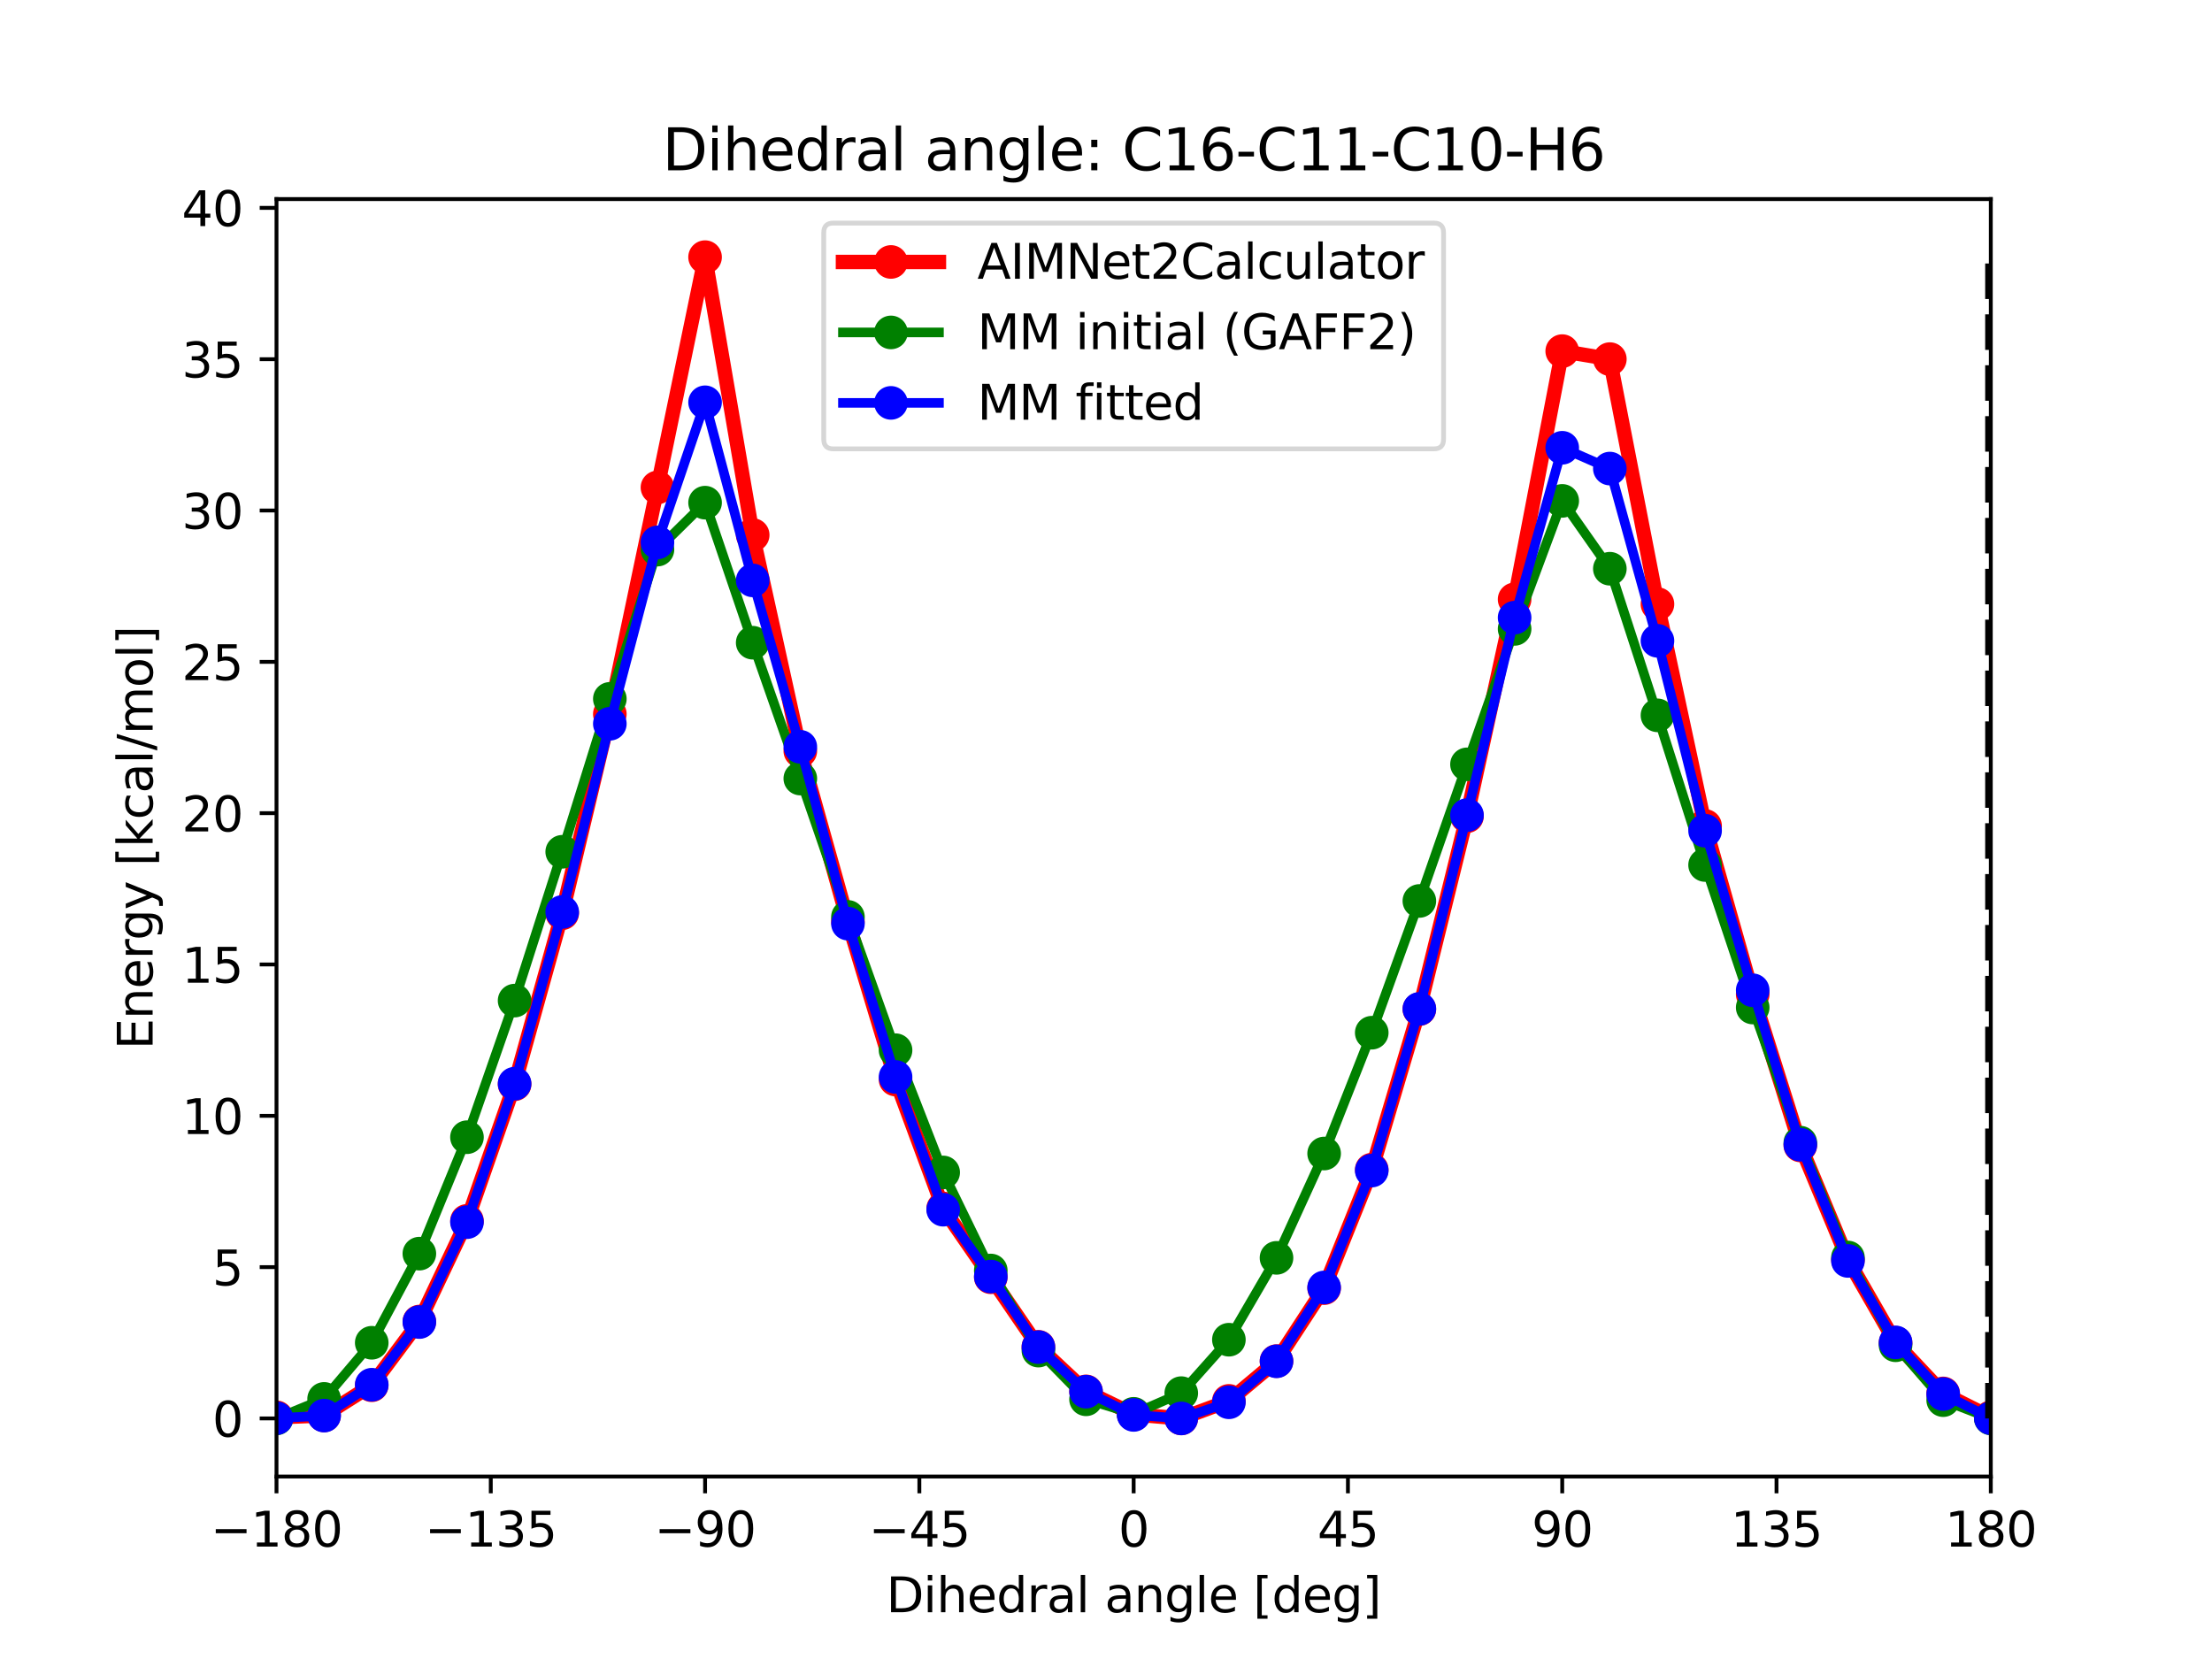<?xml version="1.0" encoding="utf-8" standalone="no"?>
<!DOCTYPE svg PUBLIC "-//W3C//DTD SVG 1.1//EN"
  "http://www.w3.org/Graphics/SVG/1.1/DTD/svg11.dtd">
<svg xmlns:xlink="http://www.w3.org/1999/xlink" width="460.8pt" height="345.6pt" viewBox="0 0 460.8 345.6" xmlns="http://www.w3.org/2000/svg" version="1.1">
 <defs>
  <style type="text/css">*{stroke-linejoin: round; stroke-linecap: butt}</style>
 </defs>
 <g id="figure_1">
  <g id="patch_1">
   <path d="M 0 345.6 
L 460.8 345.6 
L 460.8 0 
L 0 0 
z
" style="fill: #ffffff"/>
  </g>
  <g id="axes_1">
   <g id="patch_2">
    <path d="M 57.6 307.584 
L 414.72 307.584 
L 414.72 41.472 
L 57.6 41.472 
z
" style="fill: #ffffff"/>
   </g>
   <g id="matplotlib.axis_1">
    <g id="xtick_1">
     <g id="line2d_1">
      <defs>
       <path id="m8eb4a68f5a" d="M 0 0 
L 0 3.5 
" style="stroke: #000000; stroke-width: 0.8"/>
      </defs>
      <g>
       <use xlink:href="#m8eb4a68f5a" x="57.6" y="307.584" style="stroke: #000000; stroke-width: 0.8"/>
      </g>
     </g>
     <g id="text_1">
      <!-- −180 -->
      <g transform="translate(43.866 322.182) scale(0.1 -0.1)">
       <defs>
        <path id="DejaVuSans-2212" d="M 678 2272 
L 4684 2272 
L 4684 1741 
L 678 1741 
L 678 2272 
z
" transform="scale(0.016)"/>
        <path id="DejaVuSans-31" d="M 794 531 
L 1825 531 
L 1825 4091 
L 703 3866 
L 703 4441 
L 1819 4666 
L 2450 4666 
L 2450 531 
L 3481 531 
L 3481 0 
L 794 0 
L 794 531 
z
" transform="scale(0.016)"/>
        <path id="DejaVuSans-38" d="M 2034 2216 
Q 1584 2216 1326 1975 
Q 1069 1734 1069 1313 
Q 1069 891 1326 650 
Q 1584 409 2034 409 
Q 2484 409 2743 651 
Q 3003 894 3003 1313 
Q 3003 1734 2745 1975 
Q 2488 2216 2034 2216 
z
M 1403 2484 
Q 997 2584 770 2862 
Q 544 3141 544 3541 
Q 544 4100 942 4425 
Q 1341 4750 2034 4750 
Q 2731 4750 3128 4425 
Q 3525 4100 3525 3541 
Q 3525 3141 3298 2862 
Q 3072 2584 2669 2484 
Q 3125 2378 3379 2068 
Q 3634 1759 3634 1313 
Q 3634 634 3220 271 
Q 2806 -91 2034 -91 
Q 1263 -91 848 271 
Q 434 634 434 1313 
Q 434 1759 690 2068 
Q 947 2378 1403 2484 
z
M 1172 3481 
Q 1172 3119 1398 2916 
Q 1625 2713 2034 2713 
Q 2441 2713 2670 2916 
Q 2900 3119 2900 3481 
Q 2900 3844 2670 4047 
Q 2441 4250 2034 4250 
Q 1625 4250 1398 4047 
Q 1172 3844 1172 3481 
z
" transform="scale(0.016)"/>
        <path id="DejaVuSans-30" d="M 2034 4250 
Q 1547 4250 1301 3770 
Q 1056 3291 1056 2328 
Q 1056 1369 1301 889 
Q 1547 409 2034 409 
Q 2525 409 2770 889 
Q 3016 1369 3016 2328 
Q 3016 3291 2770 3770 
Q 2525 4250 2034 4250 
z
M 2034 4750 
Q 2819 4750 3233 4129 
Q 3647 3509 3647 2328 
Q 3647 1150 3233 529 
Q 2819 -91 2034 -91 
Q 1250 -91 836 529 
Q 422 1150 422 2328 
Q 422 3509 836 4129 
Q 1250 4750 2034 4750 
z
" transform="scale(0.016)"/>
       </defs>
       <use xlink:href="#DejaVuSans-2212"/>
       <use xlink:href="#DejaVuSans-31" x="83.789"/>
       <use xlink:href="#DejaVuSans-38" x="147.412"/>
       <use xlink:href="#DejaVuSans-30" x="211.035"/>
      </g>
     </g>
    </g>
    <g id="xtick_2">
     <g id="line2d_2">
      <g>
       <use xlink:href="#m8eb4a68f5a" x="102.24" y="307.584" style="stroke: #000000; stroke-width: 0.8"/>
      </g>
     </g>
     <g id="text_2">
      <!-- −135 -->
      <g transform="translate(88.506 322.182) scale(0.1 -0.1)">
       <defs>
        <path id="DejaVuSans-33" d="M 2597 2516 
Q 3050 2419 3304 2112 
Q 3559 1806 3559 1356 
Q 3559 666 3084 287 
Q 2609 -91 1734 -91 
Q 1441 -91 1130 -33 
Q 819 25 488 141 
L 488 750 
Q 750 597 1062 519 
Q 1375 441 1716 441 
Q 2309 441 2620 675 
Q 2931 909 2931 1356 
Q 2931 1769 2642 2001 
Q 2353 2234 1838 2234 
L 1294 2234 
L 1294 2753 
L 1863 2753 
Q 2328 2753 2575 2939 
Q 2822 3125 2822 3475 
Q 2822 3834 2567 4026 
Q 2313 4219 1838 4219 
Q 1578 4219 1281 4162 
Q 984 4106 628 3988 
L 628 4550 
Q 988 4650 1302 4700 
Q 1616 4750 1894 4750 
Q 2613 4750 3031 4423 
Q 3450 4097 3450 3541 
Q 3450 3153 3228 2886 
Q 3006 2619 2597 2516 
z
" transform="scale(0.016)"/>
        <path id="DejaVuSans-35" d="M 691 4666 
L 3169 4666 
L 3169 4134 
L 1269 4134 
L 1269 2991 
Q 1406 3038 1543 3061 
Q 1681 3084 1819 3084 
Q 2600 3084 3056 2656 
Q 3513 2228 3513 1497 
Q 3513 744 3044 326 
Q 2575 -91 1722 -91 
Q 1428 -91 1123 -41 
Q 819 9 494 109 
L 494 744 
Q 775 591 1075 516 
Q 1375 441 1709 441 
Q 2250 441 2565 725 
Q 2881 1009 2881 1497 
Q 2881 1984 2565 2268 
Q 2250 2553 1709 2553 
Q 1456 2553 1204 2497 
Q 953 2441 691 2322 
L 691 4666 
z
" transform="scale(0.016)"/>
       </defs>
       <use xlink:href="#DejaVuSans-2212"/>
       <use xlink:href="#DejaVuSans-31" x="83.789"/>
       <use xlink:href="#DejaVuSans-33" x="147.412"/>
       <use xlink:href="#DejaVuSans-35" x="211.035"/>
      </g>
     </g>
    </g>
    <g id="xtick_3">
     <g id="line2d_3">
      <g>
       <use xlink:href="#m8eb4a68f5a" x="146.88" y="307.584" style="stroke: #000000; stroke-width: 0.8"/>
      </g>
     </g>
     <g id="text_3">
      <!-- −90 -->
      <g transform="translate(136.328 322.182) scale(0.1 -0.1)">
       <defs>
        <path id="DejaVuSans-39" d="M 703 97 
L 703 672 
Q 941 559 1184 500 
Q 1428 441 1663 441 
Q 2288 441 2617 861 
Q 2947 1281 2994 2138 
Q 2813 1869 2534 1725 
Q 2256 1581 1919 1581 
Q 1219 1581 811 2004 
Q 403 2428 403 3163 
Q 403 3881 828 4315 
Q 1253 4750 1959 4750 
Q 2769 4750 3195 4129 
Q 3622 3509 3622 2328 
Q 3622 1225 3098 567 
Q 2575 -91 1691 -91 
Q 1453 -91 1209 -44 
Q 966 3 703 97 
z
M 1959 2075 
Q 2384 2075 2632 2365 
Q 2881 2656 2881 3163 
Q 2881 3666 2632 3958 
Q 2384 4250 1959 4250 
Q 1534 4250 1286 3958 
Q 1038 3666 1038 3163 
Q 1038 2656 1286 2365 
Q 1534 2075 1959 2075 
z
" transform="scale(0.016)"/>
       </defs>
       <use xlink:href="#DejaVuSans-2212"/>
       <use xlink:href="#DejaVuSans-39" x="83.789"/>
       <use xlink:href="#DejaVuSans-30" x="147.412"/>
      </g>
     </g>
    </g>
    <g id="xtick_4">
     <g id="line2d_4">
      <g>
       <use xlink:href="#m8eb4a68f5a" x="191.52" y="307.584" style="stroke: #000000; stroke-width: 0.8"/>
      </g>
     </g>
     <g id="text_4">
      <!-- −45 -->
      <g transform="translate(180.968 322.182) scale(0.1 -0.1)">
       <defs>
        <path id="DejaVuSans-34" d="M 2419 4116 
L 825 1625 
L 2419 1625 
L 2419 4116 
z
M 2253 4666 
L 3047 4666 
L 3047 1625 
L 3713 1625 
L 3713 1100 
L 3047 1100 
L 3047 0 
L 2419 0 
L 2419 1100 
L 313 1100 
L 313 1709 
L 2253 4666 
z
" transform="scale(0.016)"/>
       </defs>
       <use xlink:href="#DejaVuSans-2212"/>
       <use xlink:href="#DejaVuSans-34" x="83.789"/>
       <use xlink:href="#DejaVuSans-35" x="147.412"/>
      </g>
     </g>
    </g>
    <g id="xtick_5">
     <g id="line2d_5">
      <g>
       <use xlink:href="#m8eb4a68f5a" x="236.16" y="307.584" style="stroke: #000000; stroke-width: 0.8"/>
      </g>
     </g>
     <g id="text_5">
      <!-- 0 -->
      <g transform="translate(232.979 322.182) scale(0.1 -0.1)">
       <use xlink:href="#DejaVuSans-30"/>
      </g>
     </g>
    </g>
    <g id="xtick_6">
     <g id="line2d_6">
      <g>
       <use xlink:href="#m8eb4a68f5a" x="280.8" y="307.584" style="stroke: #000000; stroke-width: 0.8"/>
      </g>
     </g>
     <g id="text_6">
      <!-- 45 -->
      <g transform="translate(274.438 322.182) scale(0.1 -0.1)">
       <use xlink:href="#DejaVuSans-34"/>
       <use xlink:href="#DejaVuSans-35" x="63.623"/>
      </g>
     </g>
    </g>
    <g id="xtick_7">
     <g id="line2d_7">
      <g>
       <use xlink:href="#m8eb4a68f5a" x="325.44" y="307.584" style="stroke: #000000; stroke-width: 0.8"/>
      </g>
     </g>
     <g id="text_7">
      <!-- 90 -->
      <g transform="translate(319.077 322.182) scale(0.1 -0.1)">
       <use xlink:href="#DejaVuSans-39"/>
       <use xlink:href="#DejaVuSans-30" x="63.623"/>
      </g>
     </g>
    </g>
    <g id="xtick_8">
     <g id="line2d_8">
      <g>
       <use xlink:href="#m8eb4a68f5a" x="370.08" y="307.584" style="stroke: #000000; stroke-width: 0.8"/>
      </g>
     </g>
     <g id="text_8">
      <!-- 135 -->
      <g transform="translate(360.536 322.182) scale(0.1 -0.1)">
       <use xlink:href="#DejaVuSans-31"/>
       <use xlink:href="#DejaVuSans-33" x="63.623"/>
       <use xlink:href="#DejaVuSans-35" x="127.246"/>
      </g>
     </g>
    </g>
    <g id="xtick_9">
     <g id="line2d_9">
      <g>
       <use xlink:href="#m8eb4a68f5a" x="414.72" y="307.584" style="stroke: #000000; stroke-width: 0.8"/>
      </g>
     </g>
     <g id="text_9">
      <!-- 180 -->
      <g transform="translate(405.176 322.182) scale(0.1 -0.1)">
       <use xlink:href="#DejaVuSans-31"/>
       <use xlink:href="#DejaVuSans-38" x="63.623"/>
       <use xlink:href="#DejaVuSans-30" x="127.246"/>
      </g>
     </g>
    </g>
    <g id="text_10">
     <!-- Dihedral angle [deg] -->
     <g transform="translate(184.615 335.861) scale(0.1 -0.1)">
      <defs>
       <path id="DejaVuSans-44" d="M 1259 4147 
L 1259 519 
L 2022 519 
Q 2988 519 3436 956 
Q 3884 1394 3884 2338 
Q 3884 3275 3436 3711 
Q 2988 4147 2022 4147 
L 1259 4147 
z
M 628 4666 
L 1925 4666 
Q 3281 4666 3915 4102 
Q 4550 3538 4550 2338 
Q 4550 1131 3912 565 
Q 3275 0 1925 0 
L 628 0 
L 628 4666 
z
" transform="scale(0.016)"/>
       <path id="DejaVuSans-69" d="M 603 3500 
L 1178 3500 
L 1178 0 
L 603 0 
L 603 3500 
z
M 603 4863 
L 1178 4863 
L 1178 4134 
L 603 4134 
L 603 4863 
z
" transform="scale(0.016)"/>
       <path id="DejaVuSans-68" d="M 3513 2113 
L 3513 0 
L 2938 0 
L 2938 2094 
Q 2938 2591 2744 2837 
Q 2550 3084 2163 3084 
Q 1697 3084 1428 2787 
Q 1159 2491 1159 1978 
L 1159 0 
L 581 0 
L 581 4863 
L 1159 4863 
L 1159 2956 
Q 1366 3272 1645 3428 
Q 1925 3584 2291 3584 
Q 2894 3584 3203 3211 
Q 3513 2838 3513 2113 
z
" transform="scale(0.016)"/>
       <path id="DejaVuSans-65" d="M 3597 1894 
L 3597 1613 
L 953 1613 
Q 991 1019 1311 708 
Q 1631 397 2203 397 
Q 2534 397 2845 478 
Q 3156 559 3463 722 
L 3463 178 
Q 3153 47 2828 -22 
Q 2503 -91 2169 -91 
Q 1331 -91 842 396 
Q 353 884 353 1716 
Q 353 2575 817 3079 
Q 1281 3584 2069 3584 
Q 2775 3584 3186 3129 
Q 3597 2675 3597 1894 
z
M 3022 2063 
Q 3016 2534 2758 2815 
Q 2500 3097 2075 3097 
Q 1594 3097 1305 2825 
Q 1016 2553 972 2059 
L 3022 2063 
z
" transform="scale(0.016)"/>
       <path id="DejaVuSans-64" d="M 2906 2969 
L 2906 4863 
L 3481 4863 
L 3481 0 
L 2906 0 
L 2906 525 
Q 2725 213 2448 61 
Q 2172 -91 1784 -91 
Q 1150 -91 751 415 
Q 353 922 353 1747 
Q 353 2572 751 3078 
Q 1150 3584 1784 3584 
Q 2172 3584 2448 3432 
Q 2725 3281 2906 2969 
z
M 947 1747 
Q 947 1113 1208 752 
Q 1469 391 1925 391 
Q 2381 391 2643 752 
Q 2906 1113 2906 1747 
Q 2906 2381 2643 2742 
Q 2381 3103 1925 3103 
Q 1469 3103 1208 2742 
Q 947 2381 947 1747 
z
" transform="scale(0.016)"/>
       <path id="DejaVuSans-72" d="M 2631 2963 
Q 2534 3019 2420 3045 
Q 2306 3072 2169 3072 
Q 1681 3072 1420 2755 
Q 1159 2438 1159 1844 
L 1159 0 
L 581 0 
L 581 3500 
L 1159 3500 
L 1159 2956 
Q 1341 3275 1631 3429 
Q 1922 3584 2338 3584 
Q 2397 3584 2469 3576 
Q 2541 3569 2628 3553 
L 2631 2963 
z
" transform="scale(0.016)"/>
       <path id="DejaVuSans-61" d="M 2194 1759 
Q 1497 1759 1228 1600 
Q 959 1441 959 1056 
Q 959 750 1161 570 
Q 1363 391 1709 391 
Q 2188 391 2477 730 
Q 2766 1069 2766 1631 
L 2766 1759 
L 2194 1759 
z
M 3341 1997 
L 3341 0 
L 2766 0 
L 2766 531 
Q 2569 213 2275 61 
Q 1981 -91 1556 -91 
Q 1019 -91 701 211 
Q 384 513 384 1019 
Q 384 1609 779 1909 
Q 1175 2209 1959 2209 
L 2766 2209 
L 2766 2266 
Q 2766 2663 2505 2880 
Q 2244 3097 1772 3097 
Q 1472 3097 1187 3025 
Q 903 2953 641 2809 
L 641 3341 
Q 956 3463 1253 3523 
Q 1550 3584 1831 3584 
Q 2591 3584 2966 3190 
Q 3341 2797 3341 1997 
z
" transform="scale(0.016)"/>
       <path id="DejaVuSans-6c" d="M 603 4863 
L 1178 4863 
L 1178 0 
L 603 0 
L 603 4863 
z
" transform="scale(0.016)"/>
       <path id="DejaVuSans-20" transform="scale(0.016)"/>
       <path id="DejaVuSans-6e" d="M 3513 2113 
L 3513 0 
L 2938 0 
L 2938 2094 
Q 2938 2591 2744 2837 
Q 2550 3084 2163 3084 
Q 1697 3084 1428 2787 
Q 1159 2491 1159 1978 
L 1159 0 
L 581 0 
L 581 3500 
L 1159 3500 
L 1159 2956 
Q 1366 3272 1645 3428 
Q 1925 3584 2291 3584 
Q 2894 3584 3203 3211 
Q 3513 2838 3513 2113 
z
" transform="scale(0.016)"/>
       <path id="DejaVuSans-67" d="M 2906 1791 
Q 2906 2416 2648 2759 
Q 2391 3103 1925 3103 
Q 1463 3103 1205 2759 
Q 947 2416 947 1791 
Q 947 1169 1205 825 
Q 1463 481 1925 481 
Q 2391 481 2648 825 
Q 2906 1169 2906 1791 
z
M 3481 434 
Q 3481 -459 3084 -895 
Q 2688 -1331 1869 -1331 
Q 1566 -1331 1297 -1286 
Q 1028 -1241 775 -1147 
L 775 -588 
Q 1028 -725 1275 -790 
Q 1522 -856 1778 -856 
Q 2344 -856 2625 -561 
Q 2906 -266 2906 331 
L 2906 616 
Q 2728 306 2450 153 
Q 2172 0 1784 0 
Q 1141 0 747 490 
Q 353 981 353 1791 
Q 353 2603 747 3093 
Q 1141 3584 1784 3584 
Q 2172 3584 2450 3431 
Q 2728 3278 2906 2969 
L 2906 3500 
L 3481 3500 
L 3481 434 
z
" transform="scale(0.016)"/>
       <path id="DejaVuSans-5b" d="M 550 4863 
L 1875 4863 
L 1875 4416 
L 1125 4416 
L 1125 -397 
L 1875 -397 
L 1875 -844 
L 550 -844 
L 550 4863 
z
" transform="scale(0.016)"/>
       <path id="DejaVuSans-5d" d="M 1947 4863 
L 1947 -844 
L 622 -844 
L 622 -397 
L 1369 -397 
L 1369 4416 
L 622 4416 
L 622 4863 
L 1947 4863 
z
" transform="scale(0.016)"/>
      </defs>
      <use xlink:href="#DejaVuSans-44"/>
      <use xlink:href="#DejaVuSans-69" x="77.002"/>
      <use xlink:href="#DejaVuSans-68" x="104.785"/>
      <use xlink:href="#DejaVuSans-65" x="168.164"/>
      <use xlink:href="#DejaVuSans-64" x="229.688"/>
      <use xlink:href="#DejaVuSans-72" x="293.164"/>
      <use xlink:href="#DejaVuSans-61" x="334.277"/>
      <use xlink:href="#DejaVuSans-6c" x="395.557"/>
      <use xlink:href="#DejaVuSans-20" x="423.34"/>
      <use xlink:href="#DejaVuSans-61" x="455.127"/>
      <use xlink:href="#DejaVuSans-6e" x="516.406"/>
      <use xlink:href="#DejaVuSans-67" x="579.785"/>
      <use xlink:href="#DejaVuSans-6c" x="643.262"/>
      <use xlink:href="#DejaVuSans-65" x="671.045"/>
      <use xlink:href="#DejaVuSans-20" x="732.568"/>
      <use xlink:href="#DejaVuSans-5b" x="764.355"/>
      <use xlink:href="#DejaVuSans-64" x="803.369"/>
      <use xlink:href="#DejaVuSans-65" x="866.846"/>
      <use xlink:href="#DejaVuSans-67" x="928.369"/>
      <use xlink:href="#DejaVuSans-5d" x="991.846"/>
     </g>
    </g>
   </g>
   <g id="matplotlib.axis_2">
    <g id="ytick_1">
     <g id="line2d_10">
      <defs>
       <path id="m2a41a86348" d="M 0 0 
L -3.5 0 
" style="stroke: #000000; stroke-width: 0.8"/>
      </defs>
      <g>
       <use xlink:href="#m2a41a86348" x="57.6" y="295.488" style="stroke: #000000; stroke-width: 0.8"/>
      </g>
     </g>
     <g id="text_11">
      <!-- 0 -->
      <g transform="translate(44.237 299.287) scale(0.1 -0.1)">
       <use xlink:href="#DejaVuSans-30"/>
      </g>
     </g>
    </g>
    <g id="ytick_2">
     <g id="line2d_11">
      <g>
       <use xlink:href="#m2a41a86348" x="57.6" y="263.965" style="stroke: #000000; stroke-width: 0.8"/>
      </g>
     </g>
     <g id="text_12">
      <!-- 5 -->
      <g transform="translate(44.237 267.764) scale(0.1 -0.1)">
       <use xlink:href="#DejaVuSans-35"/>
      </g>
     </g>
    </g>
    <g id="ytick_3">
     <g id="line2d_12">
      <g>
       <use xlink:href="#m2a41a86348" x="57.6" y="232.442" style="stroke: #000000; stroke-width: 0.8"/>
      </g>
     </g>
     <g id="text_13">
      <!-- 10 -->
      <g transform="translate(37.875 236.241) scale(0.1 -0.1)">
       <use xlink:href="#DejaVuSans-31"/>
       <use xlink:href="#DejaVuSans-30" x="63.623"/>
      </g>
     </g>
    </g>
    <g id="ytick_4">
     <g id="line2d_13">
      <g>
       <use xlink:href="#m2a41a86348" x="57.6" y="200.919" style="stroke: #000000; stroke-width: 0.8"/>
      </g>
     </g>
     <g id="text_14">
      <!-- 15 -->
      <g transform="translate(37.875 204.718) scale(0.1 -0.1)">
       <use xlink:href="#DejaVuSans-31"/>
       <use xlink:href="#DejaVuSans-35" x="63.623"/>
      </g>
     </g>
    </g>
    <g id="ytick_5">
     <g id="line2d_14">
      <g>
       <use xlink:href="#m2a41a86348" x="57.6" y="169.396" style="stroke: #000000; stroke-width: 0.8"/>
      </g>
     </g>
     <g id="text_15">
      <!-- 20 -->
      <g transform="translate(37.875 173.195) scale(0.1 -0.1)">
       <defs>
        <path id="DejaVuSans-32" d="M 1228 531 
L 3431 531 
L 3431 0 
L 469 0 
L 469 531 
Q 828 903 1448 1529 
Q 2069 2156 2228 2338 
Q 2531 2678 2651 2914 
Q 2772 3150 2772 3378 
Q 2772 3750 2511 3984 
Q 2250 4219 1831 4219 
Q 1534 4219 1204 4116 
Q 875 4013 500 3803 
L 500 4441 
Q 881 4594 1212 4672 
Q 1544 4750 1819 4750 
Q 2544 4750 2975 4387 
Q 3406 4025 3406 3419 
Q 3406 3131 3298 2873 
Q 3191 2616 2906 2266 
Q 2828 2175 2409 1742 
Q 1991 1309 1228 531 
z
" transform="scale(0.016)"/>
       </defs>
       <use xlink:href="#DejaVuSans-32"/>
       <use xlink:href="#DejaVuSans-30" x="63.623"/>
      </g>
     </g>
    </g>
    <g id="ytick_6">
     <g id="line2d_15">
      <g>
       <use xlink:href="#m2a41a86348" x="57.6" y="137.873" style="stroke: #000000; stroke-width: 0.8"/>
      </g>
     </g>
     <g id="text_16">
      <!-- 25 -->
      <g transform="translate(37.875 141.672) scale(0.1 -0.1)">
       <use xlink:href="#DejaVuSans-32"/>
       <use xlink:href="#DejaVuSans-35" x="63.623"/>
      </g>
     </g>
    </g>
    <g id="ytick_7">
     <g id="line2d_16">
      <g>
       <use xlink:href="#m2a41a86348" x="57.6" y="106.35" style="stroke: #000000; stroke-width: 0.8"/>
      </g>
     </g>
     <g id="text_17">
      <!-- 30 -->
      <g transform="translate(37.875 110.149) scale(0.1 -0.1)">
       <use xlink:href="#DejaVuSans-33"/>
       <use xlink:href="#DejaVuSans-30" x="63.623"/>
      </g>
     </g>
    </g>
    <g id="ytick_8">
     <g id="line2d_17">
      <g>
       <use xlink:href="#m2a41a86348" x="57.6" y="74.827" style="stroke: #000000; stroke-width: 0.8"/>
      </g>
     </g>
     <g id="text_18">
      <!-- 35 -->
      <g transform="translate(37.875 78.626) scale(0.1 -0.1)">
       <use xlink:href="#DejaVuSans-33"/>
       <use xlink:href="#DejaVuSans-35" x="63.623"/>
      </g>
     </g>
    </g>
    <g id="ytick_9">
     <g id="line2d_18">
      <g>
       <use xlink:href="#m2a41a86348" x="57.6" y="43.304" style="stroke: #000000; stroke-width: 0.8"/>
      </g>
     </g>
     <g id="text_19">
      <!-- 40 -->
      <g transform="translate(37.875 47.103) scale(0.1 -0.1)">
       <use xlink:href="#DejaVuSans-34"/>
       <use xlink:href="#DejaVuSans-30" x="63.623"/>
      </g>
     </g>
    </g>
    <g id="text_20">
     <!-- Energy [kcal/mol] -->
     <g transform="translate(31.795 218.626) rotate(-90) scale(0.1 -0.1)">
      <defs>
       <path id="DejaVuSans-45" d="M 628 4666 
L 3578 4666 
L 3578 4134 
L 1259 4134 
L 1259 2753 
L 3481 2753 
L 3481 2222 
L 1259 2222 
L 1259 531 
L 3634 531 
L 3634 0 
L 628 0 
L 628 4666 
z
" transform="scale(0.016)"/>
       <path id="DejaVuSans-79" d="M 2059 -325 
Q 1816 -950 1584 -1140 
Q 1353 -1331 966 -1331 
L 506 -1331 
L 506 -850 
L 844 -850 
Q 1081 -850 1212 -737 
Q 1344 -625 1503 -206 
L 1606 56 
L 191 3500 
L 800 3500 
L 1894 763 
L 2988 3500 
L 3597 3500 
L 2059 -325 
z
" transform="scale(0.016)"/>
       <path id="DejaVuSans-6b" d="M 581 4863 
L 1159 4863 
L 1159 1991 
L 2875 3500 
L 3609 3500 
L 1753 1863 
L 3688 0 
L 2938 0 
L 1159 1709 
L 1159 0 
L 581 0 
L 581 4863 
z
" transform="scale(0.016)"/>
       <path id="DejaVuSans-63" d="M 3122 3366 
L 3122 2828 
Q 2878 2963 2633 3030 
Q 2388 3097 2138 3097 
Q 1578 3097 1268 2742 
Q 959 2388 959 1747 
Q 959 1106 1268 751 
Q 1578 397 2138 397 
Q 2388 397 2633 464 
Q 2878 531 3122 666 
L 3122 134 
Q 2881 22 2623 -34 
Q 2366 -91 2075 -91 
Q 1284 -91 818 406 
Q 353 903 353 1747 
Q 353 2603 823 3093 
Q 1294 3584 2113 3584 
Q 2378 3584 2631 3529 
Q 2884 3475 3122 3366 
z
" transform="scale(0.016)"/>
       <path id="DejaVuSans-2f" d="M 1625 4666 
L 2156 4666 
L 531 -594 
L 0 -594 
L 1625 4666 
z
" transform="scale(0.016)"/>
       <path id="DejaVuSans-6d" d="M 3328 2828 
Q 3544 3216 3844 3400 
Q 4144 3584 4550 3584 
Q 5097 3584 5394 3201 
Q 5691 2819 5691 2113 
L 5691 0 
L 5113 0 
L 5113 2094 
Q 5113 2597 4934 2840 
Q 4756 3084 4391 3084 
Q 3944 3084 3684 2787 
Q 3425 2491 3425 1978 
L 3425 0 
L 2847 0 
L 2847 2094 
Q 2847 2600 2669 2842 
Q 2491 3084 2119 3084 
Q 1678 3084 1418 2786 
Q 1159 2488 1159 1978 
L 1159 0 
L 581 0 
L 581 3500 
L 1159 3500 
L 1159 2956 
Q 1356 3278 1631 3431 
Q 1906 3584 2284 3584 
Q 2666 3584 2933 3390 
Q 3200 3197 3328 2828 
z
" transform="scale(0.016)"/>
       <path id="DejaVuSans-6f" d="M 1959 3097 
Q 1497 3097 1228 2736 
Q 959 2375 959 1747 
Q 959 1119 1226 758 
Q 1494 397 1959 397 
Q 2419 397 2687 759 
Q 2956 1122 2956 1747 
Q 2956 2369 2687 2733 
Q 2419 3097 1959 3097 
z
M 1959 3584 
Q 2709 3584 3137 3096 
Q 3566 2609 3566 1747 
Q 3566 888 3137 398 
Q 2709 -91 1959 -91 
Q 1206 -91 779 398 
Q 353 888 353 1747 
Q 353 2609 779 3096 
Q 1206 3584 1959 3584 
z
" transform="scale(0.016)"/>
      </defs>
      <use xlink:href="#DejaVuSans-45"/>
      <use xlink:href="#DejaVuSans-6e" x="63.184"/>
      <use xlink:href="#DejaVuSans-65" x="126.562"/>
      <use xlink:href="#DejaVuSans-72" x="188.086"/>
      <use xlink:href="#DejaVuSans-67" x="227.449"/>
      <use xlink:href="#DejaVuSans-79" x="290.926"/>
      <use xlink:href="#DejaVuSans-20" x="350.105"/>
      <use xlink:href="#DejaVuSans-5b" x="381.893"/>
      <use xlink:href="#DejaVuSans-6b" x="420.906"/>
      <use xlink:href="#DejaVuSans-63" x="478.816"/>
      <use xlink:href="#DejaVuSans-61" x="533.797"/>
      <use xlink:href="#DejaVuSans-6c" x="595.076"/>
      <use xlink:href="#DejaVuSans-2f" x="622.859"/>
      <use xlink:href="#DejaVuSans-6d" x="656.551"/>
      <use xlink:href="#DejaVuSans-6f" x="753.963"/>
      <use xlink:href="#DejaVuSans-6c" x="815.145"/>
      <use xlink:href="#DejaVuSans-5d" x="842.928"/>
     </g>
    </g>
   </g>
   <g id="line2d_19">
    <path d="M 57.6 295.253 
L 67.52 294.85 
L 77.44 288.571 
L 87.36 275.301 
L 97.28 254.329 
L 107.2 225.869 
L 117.12 190.248 
L 127.04 148.746 
L 136.96 101.548 
L 146.88 53.568 
L 156.8 111.448 
L 166.72 156.456 
L 176.64 191.941 
L 186.56 224.885 
L 196.48 251.743 
L 206.4 266.074 
L 216.32 280.566 
L 226.24 289.85 
L 236.16 294.645 
L 246.08 295.488 
L 256 291.828 
L 265.92 283.539 
L 275.84 268.343 
L 285.76 243.658 
L 295.68 210.227 
L 305.6 170.04 
L 315.52 124.853 
L 325.44 73.143 
L 335.36 74.809 
L 345.28 125.842 
L 355.2 172.063 
L 365.12 207.122 
L 375.04 238.613 
L 384.96 262.449 
L 394.88 279.723 
L 404.8 290.274 
L 414.72 295.253 
L 424.64 294.85 
" clip-path="url(#p9d15b39a40)" style="fill: none; stroke: #ff0000; stroke-width: 3; stroke-linecap: square"/>
    <defs>
     <path id="mc3bcc9302f" d="M 0 3 
C 0.796 3 1.559 2.684 2.121 2.121 
C 2.684 1.559 3 0.796 3 0 
C 3 -0.796 2.684 -1.559 2.121 -2.121 
C 1.559 -2.684 0.796 -3 0 -3 
C -0.796 -3 -1.559 -2.684 -2.121 -2.121 
C -2.684 -1.559 -3 -0.796 -3 0 
C -3 0.796 -2.684 1.559 -2.121 2.121 
C -1.559 2.684 -0.796 3 0 3 
z
" style="stroke: #ff0000"/>
    </defs>
    <g clip-path="url(#p9d15b39a40)">
     <use xlink:href="#mc3bcc9302f" x="57.6" y="295.253" style="fill: #ff0000; stroke: #ff0000"/>
     <use xlink:href="#mc3bcc9302f" x="67.52" y="294.85" style="fill: #ff0000; stroke: #ff0000"/>
     <use xlink:href="#mc3bcc9302f" x="77.44" y="288.571" style="fill: #ff0000; stroke: #ff0000"/>
     <use xlink:href="#mc3bcc9302f" x="87.36" y="275.301" style="fill: #ff0000; stroke: #ff0000"/>
     <use xlink:href="#mc3bcc9302f" x="97.28" y="254.329" style="fill: #ff0000; stroke: #ff0000"/>
     <use xlink:href="#mc3bcc9302f" x="107.2" y="225.869" style="fill: #ff0000; stroke: #ff0000"/>
     <use xlink:href="#mc3bcc9302f" x="117.12" y="190.248" style="fill: #ff0000; stroke: #ff0000"/>
     <use xlink:href="#mc3bcc9302f" x="127.04" y="148.746" style="fill: #ff0000; stroke: #ff0000"/>
     <use xlink:href="#mc3bcc9302f" x="136.96" y="101.548" style="fill: #ff0000; stroke: #ff0000"/>
     <use xlink:href="#mc3bcc9302f" x="146.88" y="53.568" style="fill: #ff0000; stroke: #ff0000"/>
     <use xlink:href="#mc3bcc9302f" x="156.8" y="111.448" style="fill: #ff0000; stroke: #ff0000"/>
     <use xlink:href="#mc3bcc9302f" x="166.72" y="156.456" style="fill: #ff0000; stroke: #ff0000"/>
     <use xlink:href="#mc3bcc9302f" x="176.64" y="191.941" style="fill: #ff0000; stroke: #ff0000"/>
     <use xlink:href="#mc3bcc9302f" x="186.56" y="224.885" style="fill: #ff0000; stroke: #ff0000"/>
     <use xlink:href="#mc3bcc9302f" x="196.48" y="251.743" style="fill: #ff0000; stroke: #ff0000"/>
     <use xlink:href="#mc3bcc9302f" x="206.4" y="266.074" style="fill: #ff0000; stroke: #ff0000"/>
     <use xlink:href="#mc3bcc9302f" x="216.32" y="280.566" style="fill: #ff0000; stroke: #ff0000"/>
     <use xlink:href="#mc3bcc9302f" x="226.24" y="289.85" style="fill: #ff0000; stroke: #ff0000"/>
     <use xlink:href="#mc3bcc9302f" x="236.16" y="294.645" style="fill: #ff0000; stroke: #ff0000"/>
     <use xlink:href="#mc3bcc9302f" x="246.08" y="295.488" style="fill: #ff0000; stroke: #ff0000"/>
     <use xlink:href="#mc3bcc9302f" x="256" y="291.828" style="fill: #ff0000; stroke: #ff0000"/>
     <use xlink:href="#mc3bcc9302f" x="265.92" y="283.539" style="fill: #ff0000; stroke: #ff0000"/>
     <use xlink:href="#mc3bcc9302f" x="275.84" y="268.343" style="fill: #ff0000; stroke: #ff0000"/>
     <use xlink:href="#mc3bcc9302f" x="285.76" y="243.658" style="fill: #ff0000; stroke: #ff0000"/>
     <use xlink:href="#mc3bcc9302f" x="295.68" y="210.227" style="fill: #ff0000; stroke: #ff0000"/>
     <use xlink:href="#mc3bcc9302f" x="305.6" y="170.04" style="fill: #ff0000; stroke: #ff0000"/>
     <use xlink:href="#mc3bcc9302f" x="315.52" y="124.853" style="fill: #ff0000; stroke: #ff0000"/>
     <use xlink:href="#mc3bcc9302f" x="325.44" y="73.143" style="fill: #ff0000; stroke: #ff0000"/>
     <use xlink:href="#mc3bcc9302f" x="335.36" y="74.809" style="fill: #ff0000; stroke: #ff0000"/>
     <use xlink:href="#mc3bcc9302f" x="345.28" y="125.842" style="fill: #ff0000; stroke: #ff0000"/>
     <use xlink:href="#mc3bcc9302f" x="355.2" y="172.063" style="fill: #ff0000; stroke: #ff0000"/>
     <use xlink:href="#mc3bcc9302f" x="365.12" y="207.122" style="fill: #ff0000; stroke: #ff0000"/>
     <use xlink:href="#mc3bcc9302f" x="375.04" y="238.613" style="fill: #ff0000; stroke: #ff0000"/>
     <use xlink:href="#mc3bcc9302f" x="384.96" y="262.449" style="fill: #ff0000; stroke: #ff0000"/>
     <use xlink:href="#mc3bcc9302f" x="394.88" y="279.723" style="fill: #ff0000; stroke: #ff0000"/>
     <use xlink:href="#mc3bcc9302f" x="404.8" y="290.274" style="fill: #ff0000; stroke: #ff0000"/>
     <use xlink:href="#mc3bcc9302f" x="414.72" y="295.253" style="fill: #ff0000; stroke: #ff0000"/>
     <use xlink:href="#mc3bcc9302f" x="424.64" y="294.85" style="fill: #ff0000; stroke: #ff0000"/>
    </g>
   </g>
   <g id="line2d_20">
    <path d="M 57.6 295.488 
L 67.52 291.414 
L 77.44 279.722 
L 87.36 261.157 
L 97.28 236.901 
L 107.2 208.443 
L 117.12 177.443 
L 127.04 145.586 
L 136.96 114.494 
L 146.88 104.712 
L 156.8 133.886 
L 166.72 162.187 
L 176.64 191.01 
L 186.56 218.774 
L 196.48 244.243 
L 206.4 264.669 
L 216.32 281.356 
L 226.24 291.502 
L 236.16 294.527 
L 246.08 290.217 
L 256 279.085 
L 265.92 262.034 
L 275.84 240.3 
L 285.76 215.131 
L 295.68 187.687 
L 305.6 159.227 
L 315.52 131.013 
L 325.44 104.343 
L 335.36 118.476 
L 345.28 149.018 
L 355.2 180.199 
L 365.12 209.883 
L 375.04 238.037 
L 384.96 261.965 
L 394.88 280.243 
L 404.8 291.677 
L 414.72 295.488 
L 424.64 291.414 
" clip-path="url(#p9d15b39a40)" style="fill: none; stroke: #008000; stroke-width: 2; stroke-linecap: square"/>
    <defs>
     <path id="m0f318ca5eb" d="M 0 3 
C 0.796 3 1.559 2.684 2.121 2.121 
C 2.684 1.559 3 0.796 3 0 
C 3 -0.796 2.684 -1.559 2.121 -2.121 
C 1.559 -2.684 0.796 -3 0 -3 
C -0.796 -3 -1.559 -2.684 -2.121 -2.121 
C -2.684 -1.559 -3 -0.796 -3 0 
C -3 0.796 -2.684 1.559 -2.121 2.121 
C -1.559 2.684 -0.796 3 0 3 
z
" style="stroke: #008000"/>
    </defs>
    <g clip-path="url(#p9d15b39a40)">
     <use xlink:href="#m0f318ca5eb" x="57.6" y="295.488" style="fill: #008000; stroke: #008000"/>
     <use xlink:href="#m0f318ca5eb" x="67.52" y="291.414" style="fill: #008000; stroke: #008000"/>
     <use xlink:href="#m0f318ca5eb" x="77.44" y="279.722" style="fill: #008000; stroke: #008000"/>
     <use xlink:href="#m0f318ca5eb" x="87.36" y="261.157" style="fill: #008000; stroke: #008000"/>
     <use xlink:href="#m0f318ca5eb" x="97.28" y="236.901" style="fill: #008000; stroke: #008000"/>
     <use xlink:href="#m0f318ca5eb" x="107.2" y="208.443" style="fill: #008000; stroke: #008000"/>
     <use xlink:href="#m0f318ca5eb" x="117.12" y="177.443" style="fill: #008000; stroke: #008000"/>
     <use xlink:href="#m0f318ca5eb" x="127.04" y="145.586" style="fill: #008000; stroke: #008000"/>
     <use xlink:href="#m0f318ca5eb" x="136.96" y="114.494" style="fill: #008000; stroke: #008000"/>
     <use xlink:href="#m0f318ca5eb" x="146.88" y="104.712" style="fill: #008000; stroke: #008000"/>
     <use xlink:href="#m0f318ca5eb" x="156.8" y="133.886" style="fill: #008000; stroke: #008000"/>
     <use xlink:href="#m0f318ca5eb" x="166.72" y="162.187" style="fill: #008000; stroke: #008000"/>
     <use xlink:href="#m0f318ca5eb" x="176.64" y="191.01" style="fill: #008000; stroke: #008000"/>
     <use xlink:href="#m0f318ca5eb" x="186.56" y="218.774" style="fill: #008000; stroke: #008000"/>
     <use xlink:href="#m0f318ca5eb" x="196.48" y="244.243" style="fill: #008000; stroke: #008000"/>
     <use xlink:href="#m0f318ca5eb" x="206.4" y="264.669" style="fill: #008000; stroke: #008000"/>
     <use xlink:href="#m0f318ca5eb" x="216.32" y="281.356" style="fill: #008000; stroke: #008000"/>
     <use xlink:href="#m0f318ca5eb" x="226.24" y="291.502" style="fill: #008000; stroke: #008000"/>
     <use xlink:href="#m0f318ca5eb" x="236.16" y="294.527" style="fill: #008000; stroke: #008000"/>
     <use xlink:href="#m0f318ca5eb" x="246.08" y="290.217" style="fill: #008000; stroke: #008000"/>
     <use xlink:href="#m0f318ca5eb" x="256" y="279.085" style="fill: #008000; stroke: #008000"/>
     <use xlink:href="#m0f318ca5eb" x="265.92" y="262.034" style="fill: #008000; stroke: #008000"/>
     <use xlink:href="#m0f318ca5eb" x="275.84" y="240.3" style="fill: #008000; stroke: #008000"/>
     <use xlink:href="#m0f318ca5eb" x="285.76" y="215.131" style="fill: #008000; stroke: #008000"/>
     <use xlink:href="#m0f318ca5eb" x="295.68" y="187.687" style="fill: #008000; stroke: #008000"/>
     <use xlink:href="#m0f318ca5eb" x="305.6" y="159.227" style="fill: #008000; stroke: #008000"/>
     <use xlink:href="#m0f318ca5eb" x="315.52" y="131.013" style="fill: #008000; stroke: #008000"/>
     <use xlink:href="#m0f318ca5eb" x="325.44" y="104.343" style="fill: #008000; stroke: #008000"/>
     <use xlink:href="#m0f318ca5eb" x="335.36" y="118.476" style="fill: #008000; stroke: #008000"/>
     <use xlink:href="#m0f318ca5eb" x="345.28" y="149.018" style="fill: #008000; stroke: #008000"/>
     <use xlink:href="#m0f318ca5eb" x="355.2" y="180.199" style="fill: #008000; stroke: #008000"/>
     <use xlink:href="#m0f318ca5eb" x="365.12" y="209.883" style="fill: #008000; stroke: #008000"/>
     <use xlink:href="#m0f318ca5eb" x="375.04" y="238.037" style="fill: #008000; stroke: #008000"/>
     <use xlink:href="#m0f318ca5eb" x="384.96" y="261.965" style="fill: #008000; stroke: #008000"/>
     <use xlink:href="#m0f318ca5eb" x="394.88" y="280.243" style="fill: #008000; stroke: #008000"/>
     <use xlink:href="#m0f318ca5eb" x="404.8" y="291.677" style="fill: #008000; stroke: #008000"/>
     <use xlink:href="#m0f318ca5eb" x="414.72" y="295.488" style="fill: #008000; stroke: #008000"/>
     <use xlink:href="#m0f318ca5eb" x="424.64" y="291.414" style="fill: #008000; stroke: #008000"/>
    </g>
   </g>
   <g id="line2d_21">
    <path d="M 57.6 295.436 
L 67.52 294.897 
L 77.44 288.468 
L 87.36 275.406 
L 97.28 254.597 
L 107.2 225.748 
L 117.12 189.981 
L 127.04 150.776 
L 136.96 112.987 
L 146.88 83.802 
L 156.8 120.906 
L 166.72 155.574 
L 176.64 192.41 
L 186.56 224.348 
L 196.48 252.001 
L 206.4 265.929 
L 216.32 280.627 
L 226.24 289.91 
L 236.16 294.753 
L 246.08 295.488 
L 256 292.124 
L 265.92 283.586 
L 275.84 268.205 
L 285.76 243.851 
L 295.68 210.171 
L 305.6 169.8 
L 315.52 128.667 
L 325.44 93.28 
L 335.36 97.612 
L 345.28 133.49 
L 355.2 173.056 
L 365.12 206.288 
L 375.04 238.462 
L 384.96 262.674 
L 394.88 279.647 
L 404.8 290.398 
L 414.72 295.436 
L 424.64 294.897 
" clip-path="url(#p9d15b39a40)" style="fill: none; stroke: #0000ff; stroke-width: 2; stroke-linecap: square"/>
    <defs>
     <path id="me92ba3c035" d="M 0 3 
C 0.796 3 1.559 2.684 2.121 2.121 
C 2.684 1.559 3 0.796 3 0 
C 3 -0.796 2.684 -1.559 2.121 -2.121 
C 1.559 -2.684 0.796 -3 0 -3 
C -0.796 -3 -1.559 -2.684 -2.121 -2.121 
C -2.684 -1.559 -3 -0.796 -3 0 
C -3 0.796 -2.684 1.559 -2.121 2.121 
C -1.559 2.684 -0.796 3 0 3 
z
" style="stroke: #0000ff"/>
    </defs>
    <g clip-path="url(#p9d15b39a40)">
     <use xlink:href="#me92ba3c035" x="57.6" y="295.436" style="fill: #0000ff; stroke: #0000ff"/>
     <use xlink:href="#me92ba3c035" x="67.52" y="294.897" style="fill: #0000ff; stroke: #0000ff"/>
     <use xlink:href="#me92ba3c035" x="77.44" y="288.468" style="fill: #0000ff; stroke: #0000ff"/>
     <use xlink:href="#me92ba3c035" x="87.36" y="275.406" style="fill: #0000ff; stroke: #0000ff"/>
     <use xlink:href="#me92ba3c035" x="97.28" y="254.597" style="fill: #0000ff; stroke: #0000ff"/>
     <use xlink:href="#me92ba3c035" x="107.2" y="225.748" style="fill: #0000ff; stroke: #0000ff"/>
     <use xlink:href="#me92ba3c035" x="117.12" y="189.981" style="fill: #0000ff; stroke: #0000ff"/>
     <use xlink:href="#me92ba3c035" x="127.04" y="150.776" style="fill: #0000ff; stroke: #0000ff"/>
     <use xlink:href="#me92ba3c035" x="136.96" y="112.987" style="fill: #0000ff; stroke: #0000ff"/>
     <use xlink:href="#me92ba3c035" x="146.88" y="83.802" style="fill: #0000ff; stroke: #0000ff"/>
     <use xlink:href="#me92ba3c035" x="156.8" y="120.906" style="fill: #0000ff; stroke: #0000ff"/>
     <use xlink:href="#me92ba3c035" x="166.72" y="155.574" style="fill: #0000ff; stroke: #0000ff"/>
     <use xlink:href="#me92ba3c035" x="176.64" y="192.41" style="fill: #0000ff; stroke: #0000ff"/>
     <use xlink:href="#me92ba3c035" x="186.56" y="224.348" style="fill: #0000ff; stroke: #0000ff"/>
     <use xlink:href="#me92ba3c035" x="196.48" y="252.001" style="fill: #0000ff; stroke: #0000ff"/>
     <use xlink:href="#me92ba3c035" x="206.4" y="265.929" style="fill: #0000ff; stroke: #0000ff"/>
     <use xlink:href="#me92ba3c035" x="216.32" y="280.627" style="fill: #0000ff; stroke: #0000ff"/>
     <use xlink:href="#me92ba3c035" x="226.24" y="289.91" style="fill: #0000ff; stroke: #0000ff"/>
     <use xlink:href="#me92ba3c035" x="236.16" y="294.753" style="fill: #0000ff; stroke: #0000ff"/>
     <use xlink:href="#me92ba3c035" x="246.08" y="295.488" style="fill: #0000ff; stroke: #0000ff"/>
     <use xlink:href="#me92ba3c035" x="256" y="292.124" style="fill: #0000ff; stroke: #0000ff"/>
     <use xlink:href="#me92ba3c035" x="265.92" y="283.586" style="fill: #0000ff; stroke: #0000ff"/>
     <use xlink:href="#me92ba3c035" x="275.84" y="268.205" style="fill: #0000ff; stroke: #0000ff"/>
     <use xlink:href="#me92ba3c035" x="285.76" y="243.851" style="fill: #0000ff; stroke: #0000ff"/>
     <use xlink:href="#me92ba3c035" x="295.68" y="210.171" style="fill: #0000ff; stroke: #0000ff"/>
     <use xlink:href="#me92ba3c035" x="305.6" y="169.8" style="fill: #0000ff; stroke: #0000ff"/>
     <use xlink:href="#me92ba3c035" x="315.52" y="128.667" style="fill: #0000ff; stroke: #0000ff"/>
     <use xlink:href="#me92ba3c035" x="325.44" y="93.28" style="fill: #0000ff; stroke: #0000ff"/>
     <use xlink:href="#me92ba3c035" x="335.36" y="97.612" style="fill: #0000ff; stroke: #0000ff"/>
     <use xlink:href="#me92ba3c035" x="345.28" y="133.49" style="fill: #0000ff; stroke: #0000ff"/>
     <use xlink:href="#me92ba3c035" x="355.2" y="173.056" style="fill: #0000ff; stroke: #0000ff"/>
     <use xlink:href="#me92ba3c035" x="365.12" y="206.288" style="fill: #0000ff; stroke: #0000ff"/>
     <use xlink:href="#me92ba3c035" x="375.04" y="238.462" style="fill: #0000ff; stroke: #0000ff"/>
     <use xlink:href="#me92ba3c035" x="384.96" y="262.674" style="fill: #0000ff; stroke: #0000ff"/>
     <use xlink:href="#me92ba3c035" x="394.88" y="279.647" style="fill: #0000ff; stroke: #0000ff"/>
     <use xlink:href="#me92ba3c035" x="404.8" y="290.398" style="fill: #0000ff; stroke: #0000ff"/>
     <use xlink:href="#me92ba3c035" x="414.72" y="295.436" style="fill: #0000ff; stroke: #0000ff"/>
     <use xlink:href="#me92ba3c035" x="424.64" y="294.897" style="fill: #0000ff; stroke: #0000ff"/>
    </g>
   </g>
   <g id="line2d_22">
    <path d="M 414.55 295.488 
L 414.55 53.568 
" clip-path="url(#p9d15b39a40)" style="fill: none; stroke-dasharray: 7.4,3.2; stroke-dashoffset: 0; stroke: #000000; stroke-width: 2"/>
   </g>
   <g id="patch_3">
    <path d="M 57.6 307.584 
L 57.6 41.472 
" style="fill: none; stroke: #000000; stroke-width: 0.8; stroke-linejoin: miter; stroke-linecap: square"/>
   </g>
   <g id="patch_4">
    <path d="M 414.72 307.584 
L 414.72 41.472 
" style="fill: none; stroke: #000000; stroke-width: 0.8; stroke-linejoin: miter; stroke-linecap: square"/>
   </g>
   <g id="patch_5">
    <path d="M 57.6 307.584 
L 414.72 307.584 
" style="fill: none; stroke: #000000; stroke-width: 0.8; stroke-linejoin: miter; stroke-linecap: square"/>
   </g>
   <g id="patch_6">
    <path d="M 57.6 41.472 
L 414.72 41.472 
" style="fill: none; stroke: #000000; stroke-width: 0.8; stroke-linejoin: miter; stroke-linecap: square"/>
   </g>
   <g id="text_21">
    <!-- Dihedral angle: C16-C11-C10-H6 -->
    <g transform="translate(137.979 35.472) scale(0.12 -0.12)">
     <defs>
      <path id="DejaVuSans-3a" d="M 750 794 
L 1409 794 
L 1409 0 
L 750 0 
L 750 794 
z
M 750 3309 
L 1409 3309 
L 1409 2516 
L 750 2516 
L 750 3309 
z
" transform="scale(0.016)"/>
      <path id="DejaVuSans-43" d="M 4122 4306 
L 4122 3641 
Q 3803 3938 3442 4084 
Q 3081 4231 2675 4231 
Q 1875 4231 1450 3742 
Q 1025 3253 1025 2328 
Q 1025 1406 1450 917 
Q 1875 428 2675 428 
Q 3081 428 3442 575 
Q 3803 722 4122 1019 
L 4122 359 
Q 3791 134 3420 21 
Q 3050 -91 2638 -91 
Q 1578 -91 968 557 
Q 359 1206 359 2328 
Q 359 3453 968 4101 
Q 1578 4750 2638 4750 
Q 3056 4750 3426 4639 
Q 3797 4528 4122 4306 
z
" transform="scale(0.016)"/>
      <path id="DejaVuSans-36" d="M 2113 2584 
Q 1688 2584 1439 2293 
Q 1191 2003 1191 1497 
Q 1191 994 1439 701 
Q 1688 409 2113 409 
Q 2538 409 2786 701 
Q 3034 994 3034 1497 
Q 3034 2003 2786 2293 
Q 2538 2584 2113 2584 
z
M 3366 4563 
L 3366 3988 
Q 3128 4100 2886 4159 
Q 2644 4219 2406 4219 
Q 1781 4219 1451 3797 
Q 1122 3375 1075 2522 
Q 1259 2794 1537 2939 
Q 1816 3084 2150 3084 
Q 2853 3084 3261 2657 
Q 3669 2231 3669 1497 
Q 3669 778 3244 343 
Q 2819 -91 2113 -91 
Q 1303 -91 875 529 
Q 447 1150 447 2328 
Q 447 3434 972 4092 
Q 1497 4750 2381 4750 
Q 2619 4750 2861 4703 
Q 3103 4656 3366 4563 
z
" transform="scale(0.016)"/>
      <path id="DejaVuSans-2d" d="M 313 2009 
L 1997 2009 
L 1997 1497 
L 313 1497 
L 313 2009 
z
" transform="scale(0.016)"/>
      <path id="DejaVuSans-48" d="M 628 4666 
L 1259 4666 
L 1259 2753 
L 3553 2753 
L 3553 4666 
L 4184 4666 
L 4184 0 
L 3553 0 
L 3553 2222 
L 1259 2222 
L 1259 0 
L 628 0 
L 628 4666 
z
" transform="scale(0.016)"/>
     </defs>
     <use xlink:href="#DejaVuSans-44"/>
     <use xlink:href="#DejaVuSans-69" x="77.002"/>
     <use xlink:href="#DejaVuSans-68" x="104.785"/>
     <use xlink:href="#DejaVuSans-65" x="168.164"/>
     <use xlink:href="#DejaVuSans-64" x="229.688"/>
     <use xlink:href="#DejaVuSans-72" x="293.164"/>
     <use xlink:href="#DejaVuSans-61" x="334.277"/>
     <use xlink:href="#DejaVuSans-6c" x="395.557"/>
     <use xlink:href="#DejaVuSans-20" x="423.34"/>
     <use xlink:href="#DejaVuSans-61" x="455.127"/>
     <use xlink:href="#DejaVuSans-6e" x="516.406"/>
     <use xlink:href="#DejaVuSans-67" x="579.785"/>
     <use xlink:href="#DejaVuSans-6c" x="643.262"/>
     <use xlink:href="#DejaVuSans-65" x="671.045"/>
     <use xlink:href="#DejaVuSans-3a" x="732.568"/>
     <use xlink:href="#DejaVuSans-20" x="766.26"/>
     <use xlink:href="#DejaVuSans-43" x="798.047"/>
     <use xlink:href="#DejaVuSans-31" x="867.871"/>
     <use xlink:href="#DejaVuSans-36" x="931.494"/>
     <use xlink:href="#DejaVuSans-2d" x="995.117"/>
     <use xlink:href="#DejaVuSans-43" x="1031.201"/>
     <use xlink:href="#DejaVuSans-31" x="1101.025"/>
     <use xlink:href="#DejaVuSans-31" x="1164.648"/>
     <use xlink:href="#DejaVuSans-2d" x="1228.271"/>
     <use xlink:href="#DejaVuSans-43" x="1264.355"/>
     <use xlink:href="#DejaVuSans-31" x="1334.18"/>
     <use xlink:href="#DejaVuSans-30" x="1397.803"/>
     <use xlink:href="#DejaVuSans-2d" x="1461.426"/>
     <use xlink:href="#DejaVuSans-48" x="1497.51"/>
     <use xlink:href="#DejaVuSans-36" x="1572.705"/>
    </g>
   </g>
   <g id="legend_1">
    <g id="patch_7">
     <path d="M 173.601 93.506 
L 298.719 93.506 
Q 300.719 93.506 300.719 91.506 
L 300.719 48.472 
Q 300.719 46.472 298.719 46.472 
L 173.601 46.472 
Q 171.601 46.472 171.601 48.472 
L 171.601 91.506 
Q 171.601 93.506 173.601 93.506 
z
" style="fill: #ffffff; opacity: 0.8; stroke: #cccccc; stroke-linejoin: miter"/>
    </g>
    <g id="line2d_23">
     <path d="M 175.601 54.57 
L 185.601 54.57 
L 195.601 54.57 
" style="fill: none; stroke: #ff0000; stroke-width: 3; stroke-linecap: square"/>
     <g>
      <use xlink:href="#mc3bcc9302f" x="185.601" y="54.57" style="fill: #ff0000; stroke: #ff0000"/>
     </g>
    </g>
    <g id="text_22">
     <!-- AIMNet2Calculator -->
     <g transform="translate(203.601 58.07) scale(0.1 -0.1)">
      <defs>
       <path id="DejaVuSans-41" d="M 2188 4044 
L 1331 1722 
L 3047 1722 
L 2188 4044 
z
M 1831 4666 
L 2547 4666 
L 4325 0 
L 3669 0 
L 3244 1197 
L 1141 1197 
L 716 0 
L 50 0 
L 1831 4666 
z
" transform="scale(0.016)"/>
       <path id="DejaVuSans-49" d="M 628 4666 
L 1259 4666 
L 1259 0 
L 628 0 
L 628 4666 
z
" transform="scale(0.016)"/>
       <path id="DejaVuSans-4d" d="M 628 4666 
L 1569 4666 
L 2759 1491 
L 3956 4666 
L 4897 4666 
L 4897 0 
L 4281 0 
L 4281 4097 
L 3078 897 
L 2444 897 
L 1241 4097 
L 1241 0 
L 628 0 
L 628 4666 
z
" transform="scale(0.016)"/>
       <path id="DejaVuSans-4e" d="M 628 4666 
L 1478 4666 
L 3547 763 
L 3547 4666 
L 4159 4666 
L 4159 0 
L 3309 0 
L 1241 3903 
L 1241 0 
L 628 0 
L 628 4666 
z
" transform="scale(0.016)"/>
       <path id="DejaVuSans-74" d="M 1172 4494 
L 1172 3500 
L 2356 3500 
L 2356 3053 
L 1172 3053 
L 1172 1153 
Q 1172 725 1289 603 
Q 1406 481 1766 481 
L 2356 481 
L 2356 0 
L 1766 0 
Q 1100 0 847 248 
Q 594 497 594 1153 
L 594 3053 
L 172 3053 
L 172 3500 
L 594 3500 
L 594 4494 
L 1172 4494 
z
" transform="scale(0.016)"/>
       <path id="DejaVuSans-75" d="M 544 1381 
L 544 3500 
L 1119 3500 
L 1119 1403 
Q 1119 906 1312 657 
Q 1506 409 1894 409 
Q 2359 409 2629 706 
Q 2900 1003 2900 1516 
L 2900 3500 
L 3475 3500 
L 3475 0 
L 2900 0 
L 2900 538 
Q 2691 219 2414 64 
Q 2138 -91 1772 -91 
Q 1169 -91 856 284 
Q 544 659 544 1381 
z
M 1991 3584 
L 1991 3584 
z
" transform="scale(0.016)"/>
      </defs>
      <use xlink:href="#DejaVuSans-41"/>
      <use xlink:href="#DejaVuSans-49" x="68.408"/>
      <use xlink:href="#DejaVuSans-4d" x="97.9"/>
      <use xlink:href="#DejaVuSans-4e" x="184.18"/>
      <use xlink:href="#DejaVuSans-65" x="258.984"/>
      <use xlink:href="#DejaVuSans-74" x="320.508"/>
      <use xlink:href="#DejaVuSans-32" x="359.717"/>
      <use xlink:href="#DejaVuSans-43" x="423.34"/>
      <use xlink:href="#DejaVuSans-61" x="493.164"/>
      <use xlink:href="#DejaVuSans-6c" x="554.443"/>
      <use xlink:href="#DejaVuSans-63" x="582.227"/>
      <use xlink:href="#DejaVuSans-75" x="637.207"/>
      <use xlink:href="#DejaVuSans-6c" x="700.586"/>
      <use xlink:href="#DejaVuSans-61" x="728.369"/>
      <use xlink:href="#DejaVuSans-74" x="789.648"/>
      <use xlink:href="#DejaVuSans-6f" x="828.857"/>
      <use xlink:href="#DejaVuSans-72" x="890.039"/>
     </g>
    </g>
    <g id="line2d_24">
     <path d="M 175.601 69.249 
L 185.601 69.249 
L 195.601 69.249 
" style="fill: none; stroke: #008000; stroke-width: 2; stroke-linecap: square"/>
     <g>
      <use xlink:href="#m0f318ca5eb" x="185.601" y="69.249" style="fill: #008000; stroke: #008000"/>
     </g>
    </g>
    <g id="text_23">
     <!-- MM initial (GAFF2) -->
     <g transform="translate(203.601 72.749) scale(0.1 -0.1)">
      <defs>
       <path id="DejaVuSans-28" d="M 1984 4856 
Q 1566 4138 1362 3434 
Q 1159 2731 1159 2009 
Q 1159 1288 1364 580 
Q 1569 -128 1984 -844 
L 1484 -844 
Q 1016 -109 783 600 
Q 550 1309 550 2009 
Q 550 2706 781 3412 
Q 1013 4119 1484 4856 
L 1984 4856 
z
" transform="scale(0.016)"/>
       <path id="DejaVuSans-47" d="M 3809 666 
L 3809 1919 
L 2778 1919 
L 2778 2438 
L 4434 2438 
L 4434 434 
Q 4069 175 3628 42 
Q 3188 -91 2688 -91 
Q 1594 -91 976 548 
Q 359 1188 359 2328 
Q 359 3472 976 4111 
Q 1594 4750 2688 4750 
Q 3144 4750 3555 4637 
Q 3966 4525 4313 4306 
L 4313 3634 
Q 3963 3931 3569 4081 
Q 3175 4231 2741 4231 
Q 1884 4231 1454 3753 
Q 1025 3275 1025 2328 
Q 1025 1384 1454 906 
Q 1884 428 2741 428 
Q 3075 428 3337 486 
Q 3600 544 3809 666 
z
" transform="scale(0.016)"/>
       <path id="DejaVuSans-46" d="M 628 4666 
L 3309 4666 
L 3309 4134 
L 1259 4134 
L 1259 2759 
L 3109 2759 
L 3109 2228 
L 1259 2228 
L 1259 0 
L 628 0 
L 628 4666 
z
" transform="scale(0.016)"/>
       <path id="DejaVuSans-29" d="M 513 4856 
L 1013 4856 
Q 1481 4119 1714 3412 
Q 1947 2706 1947 2009 
Q 1947 1309 1714 600 
Q 1481 -109 1013 -844 
L 513 -844 
Q 928 -128 1133 580 
Q 1338 1288 1338 2009 
Q 1338 2731 1133 3434 
Q 928 4138 513 4856 
z
" transform="scale(0.016)"/>
      </defs>
      <use xlink:href="#DejaVuSans-4d"/>
      <use xlink:href="#DejaVuSans-4d" x="86.279"/>
      <use xlink:href="#DejaVuSans-20" x="172.559"/>
      <use xlink:href="#DejaVuSans-69" x="204.346"/>
      <use xlink:href="#DejaVuSans-6e" x="232.129"/>
      <use xlink:href="#DejaVuSans-69" x="295.508"/>
      <use xlink:href="#DejaVuSans-74" x="323.291"/>
      <use xlink:href="#DejaVuSans-69" x="362.5"/>
      <use xlink:href="#DejaVuSans-61" x="390.283"/>
      <use xlink:href="#DejaVuSans-6c" x="451.562"/>
      <use xlink:href="#DejaVuSans-20" x="479.346"/>
      <use xlink:href="#DejaVuSans-28" x="511.133"/>
      <use xlink:href="#DejaVuSans-47" x="550.146"/>
      <use xlink:href="#DejaVuSans-41" x="627.637"/>
      <use xlink:href="#DejaVuSans-46" x="696.045"/>
      <use xlink:href="#DejaVuSans-46" x="753.564"/>
      <use xlink:href="#DejaVuSans-32" x="811.084"/>
      <use xlink:href="#DejaVuSans-29" x="874.707"/>
     </g>
    </g>
    <g id="line2d_25">
     <path d="M 175.601 83.927 
L 185.601 83.927 
L 195.601 83.927 
" style="fill: none; stroke: #0000ff; stroke-width: 2; stroke-linecap: square"/>
     <g>
      <use xlink:href="#me92ba3c035" x="185.601" y="83.927" style="fill: #0000ff; stroke: #0000ff"/>
     </g>
    </g>
    <g id="text_24">
     <!-- MM fitted -->
     <g transform="translate(203.601 87.427) scale(0.1 -0.1)">
      <defs>
       <path id="DejaVuSans-66" d="M 2375 4863 
L 2375 4384 
L 1825 4384 
Q 1516 4384 1395 4259 
Q 1275 4134 1275 3809 
L 1275 3500 
L 2222 3500 
L 2222 3053 
L 1275 3053 
L 1275 0 
L 697 0 
L 697 3053 
L 147 3053 
L 147 3500 
L 697 3500 
L 697 3744 
Q 697 4328 969 4595 
Q 1241 4863 1831 4863 
L 2375 4863 
z
" transform="scale(0.016)"/>
      </defs>
      <use xlink:href="#DejaVuSans-4d"/>
      <use xlink:href="#DejaVuSans-4d" x="86.279"/>
      <use xlink:href="#DejaVuSans-20" x="172.559"/>
      <use xlink:href="#DejaVuSans-66" x="204.346"/>
      <use xlink:href="#DejaVuSans-69" x="239.551"/>
      <use xlink:href="#DejaVuSans-74" x="267.334"/>
      <use xlink:href="#DejaVuSans-74" x="306.543"/>
      <use xlink:href="#DejaVuSans-65" x="345.752"/>
      <use xlink:href="#DejaVuSans-64" x="407.275"/>
     </g>
    </g>
   </g>
  </g>
 </g>
 <defs>
  <clipPath id="p9d15b39a40">
   <rect x="57.6" y="41.472" width="357.12" height="266.112"/>
  </clipPath>
 </defs>
</svg>
